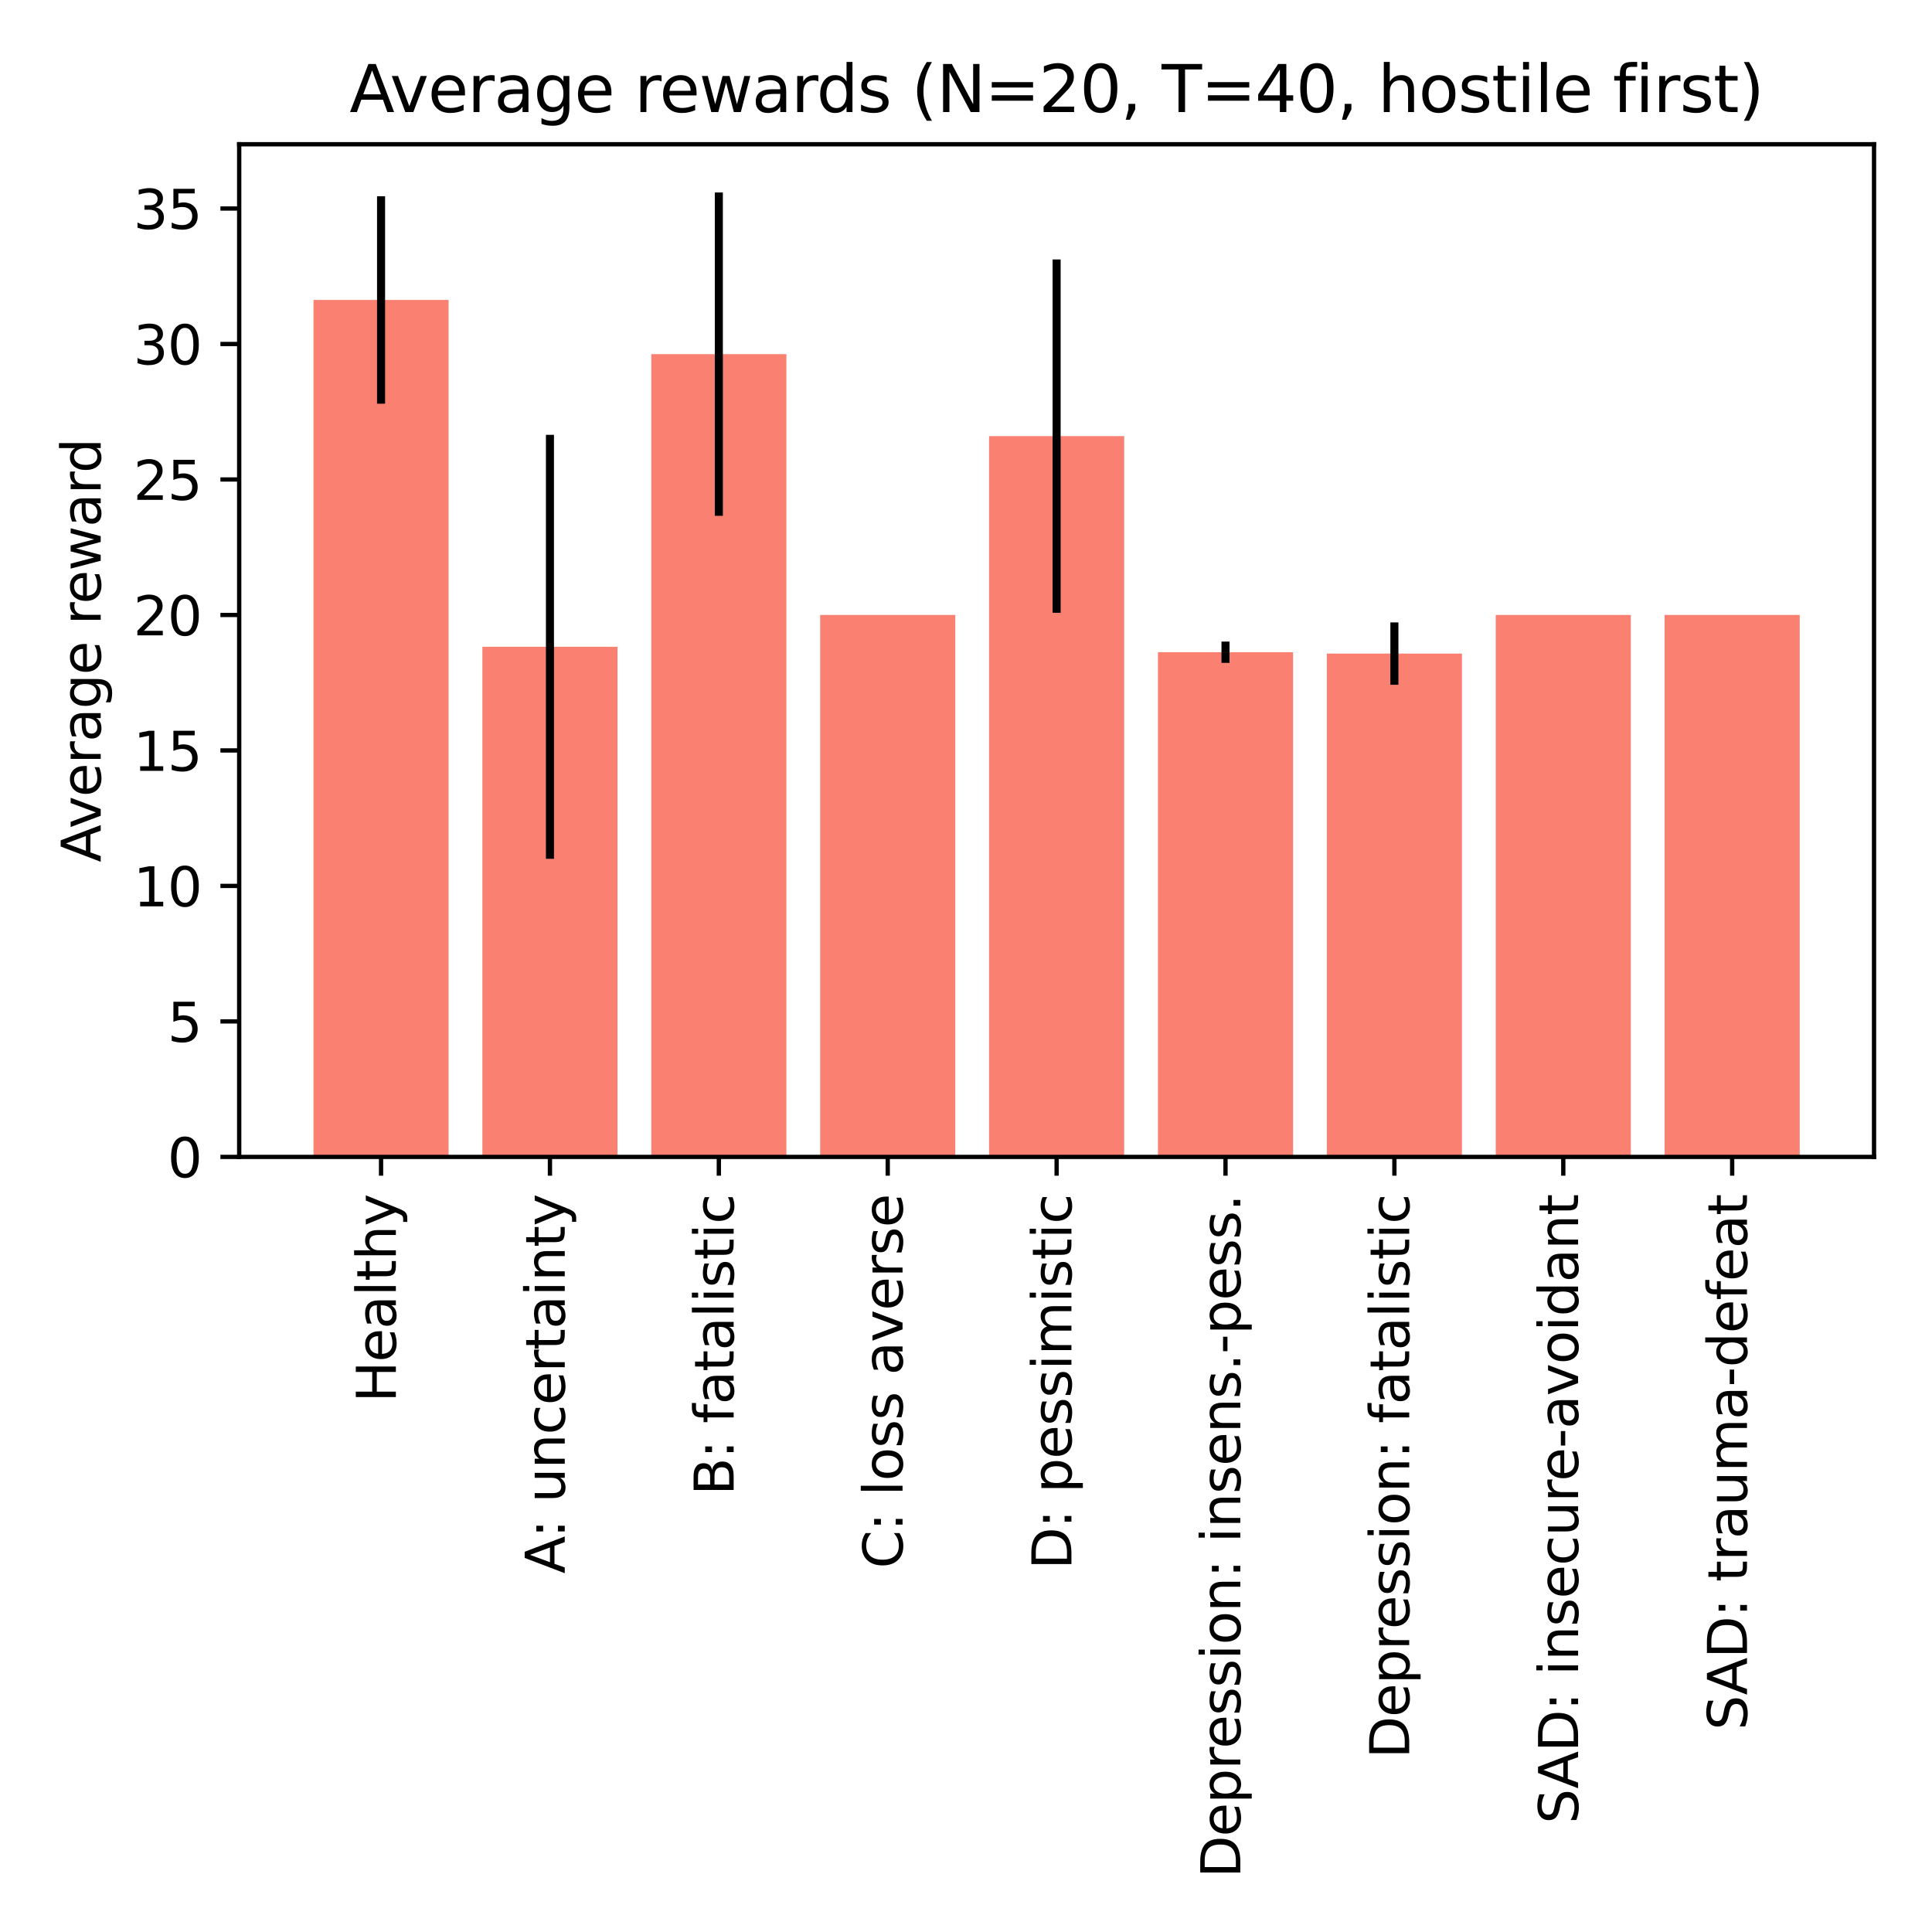 <?xml version="1.0" encoding="utf-8" standalone="no"?>
<!DOCTYPE svg PUBLIC "-//W3C//DTD SVG 1.1//EN"
  "http://www.w3.org/Graphics/SVG/1.1/DTD/svg11.dtd">
<svg height="360pt" version="1.1" viewBox="0 0 360 360" width="360pt" xmlns="http://www.w3.org/2000/svg" xmlns:xlink="http://www.w3.org/1999/xlink">
 <defs>
  <style type="text/css">*{stroke-linecap:butt;stroke-linejoin:round;}</style>
 </defs>
 <g id="figure_1">
  <g id="patch_1">
   <path d="M 0 360 
L 360 360 
L 360 0 
L 0 0 
z
" style="fill:#ffffff;"/>
  </g>
  <g id="axes_1">
   <g id="patch_2">
    <path d="M 44.57 215.57 
L 349.2 215.57 
L 349.2 26.88 
L 44.57 26.88 
z
" style="fill:#ffffff;"/>
   </g>
   <g id="patch_3">
    <path clip-path="url(#p6b7e23f74f)" d="M 58.417 215.57 
L 83.593 215.57 
L 83.593 55.894 
L 58.417 55.894 
z
" style="fill:#fa8072;"/>
   </g>
   <g id="patch_4">
    <path clip-path="url(#p6b7e23f74f)" d="M 89.887 215.57 
L 115.063 215.57 
L 115.063 120.521 
L 89.887 120.521 
z
" style="fill:#fa8072;"/>
   </g>
   <g id="patch_5">
    <path clip-path="url(#p6b7e23f74f)" d="M 121.357 215.57 
L 146.533 215.57 
L 146.533 65.992 
L 121.357 65.992 
z
" style="fill:#fa8072;"/>
   </g>
   <g id="patch_6">
    <path clip-path="url(#p6b7e23f74f)" d="M 152.827 215.57 
L 178.003 215.57 
L 178.003 114.589 
L 152.827 114.589 
z
" style="fill:#fa8072;"/>
   </g>
   <g id="patch_7">
    <path clip-path="url(#p6b7e23f74f)" d="M 184.297 215.57 
L 209.473 215.57 
L 209.473 81.265 
L 184.297 81.265 
z
" style="fill:#fa8072;"/>
   </g>
   <g id="patch_8">
    <path clip-path="url(#p6b7e23f74f)" d="M 215.767 215.57 
L 240.943 215.57 
L 240.943 121.531 
L 215.767 121.531 
z
" style="fill:#fa8072;"/>
   </g>
   <g id="patch_9">
    <path clip-path="url(#p6b7e23f74f)" d="M 247.237 215.57 
L 272.413 215.57 
L 272.413 121.784 
L 247.237 121.784 
z
" style="fill:#fa8072;"/>
   </g>
   <g id="patch_10">
    <path clip-path="url(#p6b7e23f74f)" d="M 278.707 215.57 
L 303.883 215.57 
L 303.883 114.589 
L 278.707 114.589 
z
" style="fill:#fa8072;"/>
   </g>
   <g id="patch_11">
    <path clip-path="url(#p6b7e23f74f)" d="M 310.177 215.57 
L 335.353 215.57 
L 335.353 114.589 
L 310.177 114.589 
z
" style="fill:#fa8072;"/>
   </g>
   <g id="matplotlib.axis_1">
    <g id="xtick_1">
     <g id="line2d_1">
      <defs>
       <path d="M 0 0 
L 0 3.5 
" id="m8089219aaf" style="stroke:#000000;stroke-width:0.8;"/>
      </defs>
      <g>
       <use style="stroke:#000000;stroke-width:0.8;" x="71.005" xlink:href="#m8089219aaf" y="215.57"/>
      </g>
     </g>
     <g id="text_1">
      <!-- Healthy -->
      <g transform="translate(73.764 261.326)rotate(-90)scale(0.1 -0.1)">
       <defs>
        <path d="M 628 4666 
L 1259 4666 
L 1259 2753 
L 3553 2753 
L 3553 4666 
L 4184 4666 
L 4184 0 
L 3553 0 
L 3553 2222 
L 1259 2222 
L 1259 0 
L 628 0 
L 628 4666 
z
" id="DejaVuSans-48" transform="scale(0.016)"/>
        <path d="M 3597 1894 
L 3597 1613 
L 953 1613 
Q 991 1019 1311 708 
Q 1631 397 2203 397 
Q 2534 397 2845 478 
Q 3156 559 3463 722 
L 3463 178 
Q 3153 47 2828 -22 
Q 2503 -91 2169 -91 
Q 1331 -91 842 396 
Q 353 884 353 1716 
Q 353 2575 817 3079 
Q 1281 3584 2069 3584 
Q 2775 3584 3186 3129 
Q 3597 2675 3597 1894 
z
M 3022 2063 
Q 3016 2534 2758 2815 
Q 2500 3097 2075 3097 
Q 1594 3097 1305 2825 
Q 1016 2553 972 2059 
L 3022 2063 
z
" id="DejaVuSans-65" transform="scale(0.016)"/>
        <path d="M 2194 1759 
Q 1497 1759 1228 1600 
Q 959 1441 959 1056 
Q 959 750 1161 570 
Q 1363 391 1709 391 
Q 2188 391 2477 730 
Q 2766 1069 2766 1631 
L 2766 1759 
L 2194 1759 
z
M 3341 1997 
L 3341 0 
L 2766 0 
L 2766 531 
Q 2569 213 2275 61 
Q 1981 -91 1556 -91 
Q 1019 -91 701 211 
Q 384 513 384 1019 
Q 384 1609 779 1909 
Q 1175 2209 1959 2209 
L 2766 2209 
L 2766 2266 
Q 2766 2663 2505 2880 
Q 2244 3097 1772 3097 
Q 1472 3097 1187 3025 
Q 903 2953 641 2809 
L 641 3341 
Q 956 3463 1253 3523 
Q 1550 3584 1831 3584 
Q 2591 3584 2966 3190 
Q 3341 2797 3341 1997 
z
" id="DejaVuSans-61" transform="scale(0.016)"/>
        <path d="M 603 4863 
L 1178 4863 
L 1178 0 
L 603 0 
L 603 4863 
z
" id="DejaVuSans-6c" transform="scale(0.016)"/>
        <path d="M 1172 4494 
L 1172 3500 
L 2356 3500 
L 2356 3053 
L 1172 3053 
L 1172 1153 
Q 1172 725 1289 603 
Q 1406 481 1766 481 
L 2356 481 
L 2356 0 
L 1766 0 
Q 1100 0 847 248 
Q 594 497 594 1153 
L 594 3053 
L 172 3053 
L 172 3500 
L 594 3500 
L 594 4494 
L 1172 4494 
z
" id="DejaVuSans-74" transform="scale(0.016)"/>
        <path d="M 3513 2113 
L 3513 0 
L 2938 0 
L 2938 2094 
Q 2938 2591 2744 2837 
Q 2550 3084 2163 3084 
Q 1697 3084 1428 2787 
Q 1159 2491 1159 1978 
L 1159 0 
L 581 0 
L 581 4863 
L 1159 4863 
L 1159 2956 
Q 1366 3272 1645 3428 
Q 1925 3584 2291 3584 
Q 2894 3584 3203 3211 
Q 3513 2838 3513 2113 
z
" id="DejaVuSans-68" transform="scale(0.016)"/>
        <path d="M 2059 -325 
Q 1816 -950 1584 -1140 
Q 1353 -1331 966 -1331 
L 506 -1331 
L 506 -850 
L 844 -850 
Q 1081 -850 1212 -737 
Q 1344 -625 1503 -206 
L 1606 56 
L 191 3500 
L 800 3500 
L 1894 763 
L 2988 3500 
L 3597 3500 
L 2059 -325 
z
" id="DejaVuSans-79" transform="scale(0.016)"/>
       </defs>
       <use xlink:href="#DejaVuSans-48"/>
       <use x="75.195" xlink:href="#DejaVuSans-65"/>
       <use x="136.719" xlink:href="#DejaVuSans-61"/>
       <use x="197.998" xlink:href="#DejaVuSans-6c"/>
       <use x="225.781" xlink:href="#DejaVuSans-74"/>
       <use x="264.99" xlink:href="#DejaVuSans-68"/>
       <use x="328.369" xlink:href="#DejaVuSans-79"/>
      </g>
     </g>
    </g>
    <g id="xtick_2">
     <g id="line2d_2">
      <g>
       <use style="stroke:#000000;stroke-width:0.8;" x="102.475" xlink:href="#m8089219aaf" y="215.57"/>
      </g>
     </g>
     <g id="text_2">
      <!-- A: uncertainty -->
      <g transform="translate(105.234 293.223)rotate(-90)scale(0.1 -0.1)">
       <defs>
        <path d="M 2188 4044 
L 1331 1722 
L 3047 1722 
L 2188 4044 
z
M 1831 4666 
L 2547 4666 
L 4325 0 
L 3669 0 
L 3244 1197 
L 1141 1197 
L 716 0 
L 50 0 
L 1831 4666 
z
" id="DejaVuSans-41" transform="scale(0.016)"/>
        <path d="M 750 794 
L 1409 794 
L 1409 0 
L 750 0 
L 750 794 
z
M 750 3309 
L 1409 3309 
L 1409 2516 
L 750 2516 
L 750 3309 
z
" id="DejaVuSans-3a" transform="scale(0.016)"/>
        <path id="DejaVuSans-20" transform="scale(0.016)"/>
        <path d="M 544 1381 
L 544 3500 
L 1119 3500 
L 1119 1403 
Q 1119 906 1312 657 
Q 1506 409 1894 409 
Q 2359 409 2629 706 
Q 2900 1003 2900 1516 
L 2900 3500 
L 3475 3500 
L 3475 0 
L 2900 0 
L 2900 538 
Q 2691 219 2414 64 
Q 2138 -91 1772 -91 
Q 1169 -91 856 284 
Q 544 659 544 1381 
z
M 1991 3584 
L 1991 3584 
z
" id="DejaVuSans-75" transform="scale(0.016)"/>
        <path d="M 3513 2113 
L 3513 0 
L 2938 0 
L 2938 2094 
Q 2938 2591 2744 2837 
Q 2550 3084 2163 3084 
Q 1697 3084 1428 2787 
Q 1159 2491 1159 1978 
L 1159 0 
L 581 0 
L 581 3500 
L 1159 3500 
L 1159 2956 
Q 1366 3272 1645 3428 
Q 1925 3584 2291 3584 
Q 2894 3584 3203 3211 
Q 3513 2838 3513 2113 
z
" id="DejaVuSans-6e" transform="scale(0.016)"/>
        <path d="M 3122 3366 
L 3122 2828 
Q 2878 2963 2633 3030 
Q 2388 3097 2138 3097 
Q 1578 3097 1268 2742 
Q 959 2388 959 1747 
Q 959 1106 1268 751 
Q 1578 397 2138 397 
Q 2388 397 2633 464 
Q 2878 531 3122 666 
L 3122 134 
Q 2881 22 2623 -34 
Q 2366 -91 2075 -91 
Q 1284 -91 818 406 
Q 353 903 353 1747 
Q 353 2603 823 3093 
Q 1294 3584 2113 3584 
Q 2378 3584 2631 3529 
Q 2884 3475 3122 3366 
z
" id="DejaVuSans-63" transform="scale(0.016)"/>
        <path d="M 2631 2963 
Q 2534 3019 2420 3045 
Q 2306 3072 2169 3072 
Q 1681 3072 1420 2755 
Q 1159 2438 1159 1844 
L 1159 0 
L 581 0 
L 581 3500 
L 1159 3500 
L 1159 2956 
Q 1341 3275 1631 3429 
Q 1922 3584 2338 3584 
Q 2397 3584 2469 3576 
Q 2541 3569 2628 3553 
L 2631 2963 
z
" id="DejaVuSans-72" transform="scale(0.016)"/>
        <path d="M 603 3500 
L 1178 3500 
L 1178 0 
L 603 0 
L 603 3500 
z
M 603 4863 
L 1178 4863 
L 1178 4134 
L 603 4134 
L 603 4863 
z
" id="DejaVuSans-69" transform="scale(0.016)"/>
       </defs>
       <use xlink:href="#DejaVuSans-41"/>
       <use x="66.658" xlink:href="#DejaVuSans-3a"/>
       <use x="100.35" xlink:href="#DejaVuSans-20"/>
       <use x="132.137" xlink:href="#DejaVuSans-75"/>
       <use x="195.516" xlink:href="#DejaVuSans-6e"/>
       <use x="258.895" xlink:href="#DejaVuSans-63"/>
       <use x="313.875" xlink:href="#DejaVuSans-65"/>
       <use x="375.398" xlink:href="#DejaVuSans-72"/>
       <use x="416.512" xlink:href="#DejaVuSans-74"/>
       <use x="455.721" xlink:href="#DejaVuSans-61"/>
       <use x="517" xlink:href="#DejaVuSans-69"/>
       <use x="544.783" xlink:href="#DejaVuSans-6e"/>
       <use x="608.162" xlink:href="#DejaVuSans-74"/>
       <use x="647.371" xlink:href="#DejaVuSans-79"/>
      </g>
     </g>
    </g>
    <g id="xtick_3">
     <g id="line2d_3">
      <g>
       <use style="stroke:#000000;stroke-width:0.8;" x="133.945" xlink:href="#m8089219aaf" y="215.57"/>
      </g>
     </g>
     <g id="text_3">
      <!-- B: fatalistic -->
      <g transform="translate(136.704 278.637)rotate(-90)scale(0.1 -0.1)">
       <defs>
        <path d="M 1259 2228 
L 1259 519 
L 2272 519 
Q 2781 519 3026 730 
Q 3272 941 3272 1375 
Q 3272 1813 3026 2020 
Q 2781 2228 2272 2228 
L 1259 2228 
z
M 1259 4147 
L 1259 2741 
L 2194 2741 
Q 2656 2741 2882 2914 
Q 3109 3088 3109 3444 
Q 3109 3797 2882 3972 
Q 2656 4147 2194 4147 
L 1259 4147 
z
M 628 4666 
L 2241 4666 
Q 2963 4666 3353 4366 
Q 3744 4066 3744 3513 
Q 3744 3084 3544 2831 
Q 3344 2578 2956 2516 
Q 3422 2416 3680 2098 
Q 3938 1781 3938 1306 
Q 3938 681 3513 340 
Q 3088 0 2303 0 
L 628 0 
L 628 4666 
z
" id="DejaVuSans-42" transform="scale(0.016)"/>
        <path d="M 2375 4863 
L 2375 4384 
L 1825 4384 
Q 1516 4384 1395 4259 
Q 1275 4134 1275 3809 
L 1275 3500 
L 2222 3500 
L 2222 3053 
L 1275 3053 
L 1275 0 
L 697 0 
L 697 3053 
L 147 3053 
L 147 3500 
L 697 3500 
L 697 3744 
Q 697 4328 969 4595 
Q 1241 4863 1831 4863 
L 2375 4863 
z
" id="DejaVuSans-66" transform="scale(0.016)"/>
        <path d="M 2834 3397 
L 2834 2853 
Q 2591 2978 2328 3040 
Q 2066 3103 1784 3103 
Q 1356 3103 1142 2972 
Q 928 2841 928 2578 
Q 928 2378 1081 2264 
Q 1234 2150 1697 2047 
L 1894 2003 
Q 2506 1872 2764 1633 
Q 3022 1394 3022 966 
Q 3022 478 2636 193 
Q 2250 -91 1575 -91 
Q 1294 -91 989 -36 
Q 684 19 347 128 
L 347 722 
Q 666 556 975 473 
Q 1284 391 1588 391 
Q 1994 391 2212 530 
Q 2431 669 2431 922 
Q 2431 1156 2273 1281 
Q 2116 1406 1581 1522 
L 1381 1569 
Q 847 1681 609 1914 
Q 372 2147 372 2553 
Q 372 3047 722 3315 
Q 1072 3584 1716 3584 
Q 2034 3584 2315 3537 
Q 2597 3491 2834 3397 
z
" id="DejaVuSans-73" transform="scale(0.016)"/>
       </defs>
       <use xlink:href="#DejaVuSans-42"/>
       <use x="68.604" xlink:href="#DejaVuSans-3a"/>
       <use x="102.295" xlink:href="#DejaVuSans-20"/>
       <use x="134.082" xlink:href="#DejaVuSans-66"/>
       <use x="169.287" xlink:href="#DejaVuSans-61"/>
       <use x="230.566" xlink:href="#DejaVuSans-74"/>
       <use x="269.775" xlink:href="#DejaVuSans-61"/>
       <use x="331.055" xlink:href="#DejaVuSans-6c"/>
       <use x="358.838" xlink:href="#DejaVuSans-69"/>
       <use x="386.621" xlink:href="#DejaVuSans-73"/>
       <use x="438.721" xlink:href="#DejaVuSans-74"/>
       <use x="477.93" xlink:href="#DejaVuSans-69"/>
       <use x="505.713" xlink:href="#DejaVuSans-63"/>
      </g>
     </g>
    </g>
    <g id="xtick_4">
     <g id="line2d_4">
      <g>
       <use style="stroke:#000000;stroke-width:0.8;" x="165.415" xlink:href="#m8089219aaf" y="215.57"/>
      </g>
     </g>
     <g id="text_4">
      <!-- C: loss averse -->
      <g transform="translate(168.174 292.267)rotate(-90)scale(0.1 -0.1)">
       <defs>
        <path d="M 4122 4306 
L 4122 3641 
Q 3803 3938 3442 4084 
Q 3081 4231 2675 4231 
Q 1875 4231 1450 3742 
Q 1025 3253 1025 2328 
Q 1025 1406 1450 917 
Q 1875 428 2675 428 
Q 3081 428 3442 575 
Q 3803 722 4122 1019 
L 4122 359 
Q 3791 134 3420 21 
Q 3050 -91 2638 -91 
Q 1578 -91 968 557 
Q 359 1206 359 2328 
Q 359 3453 968 4101 
Q 1578 4750 2638 4750 
Q 3056 4750 3426 4639 
Q 3797 4528 4122 4306 
z
" id="DejaVuSans-43" transform="scale(0.016)"/>
        <path d="M 1959 3097 
Q 1497 3097 1228 2736 
Q 959 2375 959 1747 
Q 959 1119 1226 758 
Q 1494 397 1959 397 
Q 2419 397 2687 759 
Q 2956 1122 2956 1747 
Q 2956 2369 2687 2733 
Q 2419 3097 1959 3097 
z
M 1959 3584 
Q 2709 3584 3137 3096 
Q 3566 2609 3566 1747 
Q 3566 888 3137 398 
Q 2709 -91 1959 -91 
Q 1206 -91 779 398 
Q 353 888 353 1747 
Q 353 2609 779 3096 
Q 1206 3584 1959 3584 
z
" id="DejaVuSans-6f" transform="scale(0.016)"/>
        <path d="M 191 3500 
L 800 3500 
L 1894 563 
L 2988 3500 
L 3597 3500 
L 2284 0 
L 1503 0 
L 191 3500 
z
" id="DejaVuSans-76" transform="scale(0.016)"/>
       </defs>
       <use xlink:href="#DejaVuSans-43"/>
       <use x="69.824" xlink:href="#DejaVuSans-3a"/>
       <use x="103.516" xlink:href="#DejaVuSans-20"/>
       <use x="135.303" xlink:href="#DejaVuSans-6c"/>
       <use x="163.086" xlink:href="#DejaVuSans-6f"/>
       <use x="224.268" xlink:href="#DejaVuSans-73"/>
       <use x="276.367" xlink:href="#DejaVuSans-73"/>
       <use x="328.467" xlink:href="#DejaVuSans-20"/>
       <use x="360.254" xlink:href="#DejaVuSans-61"/>
       <use x="421.533" xlink:href="#DejaVuSans-76"/>
       <use x="480.713" xlink:href="#DejaVuSans-65"/>
       <use x="542.236" xlink:href="#DejaVuSans-72"/>
       <use x="583.35" xlink:href="#DejaVuSans-73"/>
       <use x="635.449" xlink:href="#DejaVuSans-65"/>
      </g>
     </g>
    </g>
    <g id="xtick_5">
     <g id="line2d_5">
      <g>
       <use style="stroke:#000000;stroke-width:0.8;" x="196.885" xlink:href="#m8089219aaf" y="215.57"/>
      </g>
     </g>
     <g id="text_5">
      <!-- D: pessimistic -->
      <g transform="translate(199.644 292.44)rotate(-90)scale(0.1 -0.1)">
       <defs>
        <path d="M 1259 4147 
L 1259 519 
L 2022 519 
Q 2988 519 3436 956 
Q 3884 1394 3884 2338 
Q 3884 3275 3436 3711 
Q 2988 4147 2022 4147 
L 1259 4147 
z
M 628 4666 
L 1925 4666 
Q 3281 4666 3915 4102 
Q 4550 3538 4550 2338 
Q 4550 1131 3912 565 
Q 3275 0 1925 0 
L 628 0 
L 628 4666 
z
" id="DejaVuSans-44" transform="scale(0.016)"/>
        <path d="M 1159 525 
L 1159 -1331 
L 581 -1331 
L 581 3500 
L 1159 3500 
L 1159 2969 
Q 1341 3281 1617 3432 
Q 1894 3584 2278 3584 
Q 2916 3584 3314 3078 
Q 3713 2572 3713 1747 
Q 3713 922 3314 415 
Q 2916 -91 2278 -91 
Q 1894 -91 1617 61 
Q 1341 213 1159 525 
z
M 3116 1747 
Q 3116 2381 2855 2742 
Q 2594 3103 2138 3103 
Q 1681 3103 1420 2742 
Q 1159 2381 1159 1747 
Q 1159 1113 1420 752 
Q 1681 391 2138 391 
Q 2594 391 2855 752 
Q 3116 1113 3116 1747 
z
" id="DejaVuSans-70" transform="scale(0.016)"/>
        <path d="M 3328 2828 
Q 3544 3216 3844 3400 
Q 4144 3584 4550 3584 
Q 5097 3584 5394 3201 
Q 5691 2819 5691 2113 
L 5691 0 
L 5113 0 
L 5113 2094 
Q 5113 2597 4934 2840 
Q 4756 3084 4391 3084 
Q 3944 3084 3684 2787 
Q 3425 2491 3425 1978 
L 3425 0 
L 2847 0 
L 2847 2094 
Q 2847 2600 2669 2842 
Q 2491 3084 2119 3084 
Q 1678 3084 1418 2786 
Q 1159 2488 1159 1978 
L 1159 0 
L 581 0 
L 581 3500 
L 1159 3500 
L 1159 2956 
Q 1356 3278 1631 3431 
Q 1906 3584 2284 3584 
Q 2666 3584 2933 3390 
Q 3200 3197 3328 2828 
z
" id="DejaVuSans-6d" transform="scale(0.016)"/>
       </defs>
       <use xlink:href="#DejaVuSans-44"/>
       <use x="77.002" xlink:href="#DejaVuSans-3a"/>
       <use x="110.693" xlink:href="#DejaVuSans-20"/>
       <use x="142.48" xlink:href="#DejaVuSans-70"/>
       <use x="205.957" xlink:href="#DejaVuSans-65"/>
       <use x="267.48" xlink:href="#DejaVuSans-73"/>
       <use x="319.58" xlink:href="#DejaVuSans-73"/>
       <use x="371.68" xlink:href="#DejaVuSans-69"/>
       <use x="399.463" xlink:href="#DejaVuSans-6d"/>
       <use x="496.875" xlink:href="#DejaVuSans-69"/>
       <use x="524.658" xlink:href="#DejaVuSans-73"/>
       <use x="576.758" xlink:href="#DejaVuSans-74"/>
       <use x="615.967" xlink:href="#DejaVuSans-69"/>
       <use x="643.75" xlink:href="#DejaVuSans-63"/>
      </g>
     </g>
    </g>
    <g id="xtick_6">
     <g id="line2d_6">
      <g>
       <use style="stroke:#000000;stroke-width:0.8;" x="228.355" xlink:href="#m8089219aaf" y="215.57"/>
      </g>
     </g>
     <g id="text_6">
      <!-- Depression: insens.-pess. -->
      <g transform="translate(231.114 349.92)rotate(-90)scale(0.1 -0.1)">
       <defs>
        <path d="M 684 794 
L 1344 794 
L 1344 0 
L 684 0 
L 684 794 
z
" id="DejaVuSans-2e" transform="scale(0.016)"/>
        <path d="M 313 2009 
L 1997 2009 
L 1997 1497 
L 313 1497 
L 313 2009 
z
" id="DejaVuSans-2d" transform="scale(0.016)"/>
       </defs>
       <use xlink:href="#DejaVuSans-44"/>
       <use x="77.002" xlink:href="#DejaVuSans-65"/>
       <use x="138.525" xlink:href="#DejaVuSans-70"/>
       <use x="202.002" xlink:href="#DejaVuSans-72"/>
       <use x="240.865" xlink:href="#DejaVuSans-65"/>
       <use x="302.389" xlink:href="#DejaVuSans-73"/>
       <use x="354.488" xlink:href="#DejaVuSans-73"/>
       <use x="406.588" xlink:href="#DejaVuSans-69"/>
       <use x="434.371" xlink:href="#DejaVuSans-6f"/>
       <use x="495.553" xlink:href="#DejaVuSans-6e"/>
       <use x="558.932" xlink:href="#DejaVuSans-3a"/>
       <use x="592.623" xlink:href="#DejaVuSans-20"/>
       <use x="624.41" xlink:href="#DejaVuSans-69"/>
       <use x="652.193" xlink:href="#DejaVuSans-6e"/>
       <use x="715.572" xlink:href="#DejaVuSans-73"/>
       <use x="767.672" xlink:href="#DejaVuSans-65"/>
       <use x="829.195" xlink:href="#DejaVuSans-6e"/>
       <use x="892.574" xlink:href="#DejaVuSans-73"/>
       <use x="944.674" xlink:href="#DejaVuSans-2e"/>
       <use x="976.461" xlink:href="#DejaVuSans-2d"/>
       <use x="1012.545" xlink:href="#DejaVuSans-70"/>
       <use x="1076.021" xlink:href="#DejaVuSans-65"/>
       <use x="1137.545" xlink:href="#DejaVuSans-73"/>
       <use x="1189.645" xlink:href="#DejaVuSans-73"/>
       <use x="1241.744" xlink:href="#DejaVuSans-2e"/>
      </g>
     </g>
    </g>
    <g id="xtick_7">
     <g id="line2d_7">
      <g>
       <use style="stroke:#000000;stroke-width:0.8;" x="259.825" xlink:href="#m8089219aaf" y="215.57"/>
      </g>
     </g>
     <g id="text_7">
      <!-- Depression: fatalistic -->
      <g transform="translate(262.584 327.67)rotate(-90)scale(0.1 -0.1)">
       <use xlink:href="#DejaVuSans-44"/>
       <use x="77.002" xlink:href="#DejaVuSans-65"/>
       <use x="138.525" xlink:href="#DejaVuSans-70"/>
       <use x="202.002" xlink:href="#DejaVuSans-72"/>
       <use x="240.865" xlink:href="#DejaVuSans-65"/>
       <use x="302.389" xlink:href="#DejaVuSans-73"/>
       <use x="354.488" xlink:href="#DejaVuSans-73"/>
       <use x="406.588" xlink:href="#DejaVuSans-69"/>
       <use x="434.371" xlink:href="#DejaVuSans-6f"/>
       <use x="495.553" xlink:href="#DejaVuSans-6e"/>
       <use x="558.932" xlink:href="#DejaVuSans-3a"/>
       <use x="592.623" xlink:href="#DejaVuSans-20"/>
       <use x="624.41" xlink:href="#DejaVuSans-66"/>
       <use x="659.615" xlink:href="#DejaVuSans-61"/>
       <use x="720.895" xlink:href="#DejaVuSans-74"/>
       <use x="760.104" xlink:href="#DejaVuSans-61"/>
       <use x="821.383" xlink:href="#DejaVuSans-6c"/>
       <use x="849.166" xlink:href="#DejaVuSans-69"/>
       <use x="876.949" xlink:href="#DejaVuSans-73"/>
       <use x="929.049" xlink:href="#DejaVuSans-74"/>
       <use x="968.258" xlink:href="#DejaVuSans-69"/>
       <use x="996.041" xlink:href="#DejaVuSans-63"/>
      </g>
     </g>
    </g>
    <g id="xtick_8">
     <g id="line2d_8">
      <g>
       <use style="stroke:#000000;stroke-width:0.8;" x="291.295" xlink:href="#m8089219aaf" y="215.57"/>
      </g>
     </g>
     <g id="text_8">
      <!-- SAD: insecure-avoidant -->
      <g transform="translate(294.054 339.832)rotate(-90)scale(0.1 -0.1)">
       <defs>
        <path d="M 3425 4513 
L 3425 3897 
Q 3066 4069 2747 4153 
Q 2428 4238 2131 4238 
Q 1616 4238 1336 4038 
Q 1056 3838 1056 3469 
Q 1056 3159 1242 3001 
Q 1428 2844 1947 2747 
L 2328 2669 
Q 3034 2534 3370 2195 
Q 3706 1856 3706 1288 
Q 3706 609 3251 259 
Q 2797 -91 1919 -91 
Q 1588 -91 1214 -16 
Q 841 59 441 206 
L 441 856 
Q 825 641 1194 531 
Q 1563 422 1919 422 
Q 2459 422 2753 634 
Q 3047 847 3047 1241 
Q 3047 1584 2836 1778 
Q 2625 1972 2144 2069 
L 1759 2144 
Q 1053 2284 737 2584 
Q 422 2884 422 3419 
Q 422 4038 858 4394 
Q 1294 4750 2059 4750 
Q 2388 4750 2728 4690 
Q 3069 4631 3425 4513 
z
" id="DejaVuSans-53" transform="scale(0.016)"/>
        <path d="M 2906 2969 
L 2906 4863 
L 3481 4863 
L 3481 0 
L 2906 0 
L 2906 525 
Q 2725 213 2448 61 
Q 2172 -91 1784 -91 
Q 1150 -91 751 415 
Q 353 922 353 1747 
Q 353 2572 751 3078 
Q 1150 3584 1784 3584 
Q 2172 3584 2448 3432 
Q 2725 3281 2906 2969 
z
M 947 1747 
Q 947 1113 1208 752 
Q 1469 391 1925 391 
Q 2381 391 2643 752 
Q 2906 1113 2906 1747 
Q 2906 2381 2643 2742 
Q 2381 3103 1925 3103 
Q 1469 3103 1208 2742 
Q 947 2381 947 1747 
z
" id="DejaVuSans-64" transform="scale(0.016)"/>
       </defs>
       <use xlink:href="#DejaVuSans-53"/>
       <use x="65.352" xlink:href="#DejaVuSans-41"/>
       <use x="133.76" xlink:href="#DejaVuSans-44"/>
       <use x="210.762" xlink:href="#DejaVuSans-3a"/>
       <use x="244.453" xlink:href="#DejaVuSans-20"/>
       <use x="276.24" xlink:href="#DejaVuSans-69"/>
       <use x="304.023" xlink:href="#DejaVuSans-6e"/>
       <use x="367.402" xlink:href="#DejaVuSans-73"/>
       <use x="419.502" xlink:href="#DejaVuSans-65"/>
       <use x="481.025" xlink:href="#DejaVuSans-63"/>
       <use x="536.006" xlink:href="#DejaVuSans-75"/>
       <use x="599.385" xlink:href="#DejaVuSans-72"/>
       <use x="638.248" xlink:href="#DejaVuSans-65"/>
       <use x="699.771" xlink:href="#DejaVuSans-2d"/>
       <use x="735.855" xlink:href="#DejaVuSans-61"/>
       <use x="797.135" xlink:href="#DejaVuSans-76"/>
       <use x="856.314" xlink:href="#DejaVuSans-6f"/>
       <use x="917.496" xlink:href="#DejaVuSans-69"/>
       <use x="945.279" xlink:href="#DejaVuSans-64"/>
       <use x="1008.756" xlink:href="#DejaVuSans-61"/>
       <use x="1070.035" xlink:href="#DejaVuSans-6e"/>
       <use x="1133.414" xlink:href="#DejaVuSans-74"/>
      </g>
     </g>
    </g>
    <g id="xtick_9">
     <g id="line2d_9">
      <g>
       <use style="stroke:#000000;stroke-width:0.8;" x="322.765" xlink:href="#m8089219aaf" y="215.57"/>
      </g>
     </g>
     <g id="text_9">
      <!-- SAD: trauma-defeat -->
      <g transform="translate(325.525 322.39)rotate(-90)scale(0.1 -0.1)">
       <use xlink:href="#DejaVuSans-53"/>
       <use x="65.352" xlink:href="#DejaVuSans-41"/>
       <use x="133.76" xlink:href="#DejaVuSans-44"/>
       <use x="210.762" xlink:href="#DejaVuSans-3a"/>
       <use x="244.453" xlink:href="#DejaVuSans-20"/>
       <use x="276.24" xlink:href="#DejaVuSans-74"/>
       <use x="315.449" xlink:href="#DejaVuSans-72"/>
       <use x="356.562" xlink:href="#DejaVuSans-61"/>
       <use x="417.842" xlink:href="#DejaVuSans-75"/>
       <use x="481.221" xlink:href="#DejaVuSans-6d"/>
       <use x="578.633" xlink:href="#DejaVuSans-61"/>
       <use x="639.912" xlink:href="#DejaVuSans-2d"/>
       <use x="675.996" xlink:href="#DejaVuSans-64"/>
       <use x="739.473" xlink:href="#DejaVuSans-65"/>
       <use x="800.996" xlink:href="#DejaVuSans-66"/>
       <use x="836.201" xlink:href="#DejaVuSans-65"/>
       <use x="897.725" xlink:href="#DejaVuSans-61"/>
       <use x="959.004" xlink:href="#DejaVuSans-74"/>
      </g>
     </g>
    </g>
   </g>
   <g id="matplotlib.axis_2">
    <g id="ytick_1">
     <g id="line2d_10">
      <defs>
       <path d="M 0 0 
L -3.5 0 
" id="m7048fe60b8" style="stroke:#000000;stroke-width:0.8;"/>
      </defs>
      <g>
       <use style="stroke:#000000;stroke-width:0.8;" x="44.57" xlink:href="#m7048fe60b8" y="215.57"/>
      </g>
     </g>
     <g id="text_10">
      <!-- 0 -->
      <g transform="translate(31.207 219.369)scale(0.1 -0.1)">
       <defs>
        <path d="M 2034 4250 
Q 1547 4250 1301 3770 
Q 1056 3291 1056 2328 
Q 1056 1369 1301 889 
Q 1547 409 2034 409 
Q 2525 409 2770 889 
Q 3016 1369 3016 2328 
Q 3016 3291 2770 3770 
Q 2525 4250 2034 4250 
z
M 2034 4750 
Q 2819 4750 3233 4129 
Q 3647 3509 3647 2328 
Q 3647 1150 3233 529 
Q 2819 -91 2034 -91 
Q 1250 -91 836 529 
Q 422 1150 422 2328 
Q 422 3509 836 4129 
Q 1250 4750 2034 4750 
z
" id="DejaVuSans-30" transform="scale(0.016)"/>
       </defs>
       <use xlink:href="#DejaVuSans-30"/>
      </g>
     </g>
    </g>
    <g id="ytick_2">
     <g id="line2d_11">
      <g>
       <use style="stroke:#000000;stroke-width:0.8;" x="44.57" xlink:href="#m7048fe60b8" y="190.325"/>
      </g>
     </g>
     <g id="text_11">
      <!-- 5 -->
      <g transform="translate(31.207 194.124)scale(0.1 -0.1)">
       <defs>
        <path d="M 691 4666 
L 3169 4666 
L 3169 4134 
L 1269 4134 
L 1269 2991 
Q 1406 3038 1543 3061 
Q 1681 3084 1819 3084 
Q 2600 3084 3056 2656 
Q 3513 2228 3513 1497 
Q 3513 744 3044 326 
Q 2575 -91 1722 -91 
Q 1428 -91 1123 -41 
Q 819 9 494 109 
L 494 744 
Q 775 591 1075 516 
Q 1375 441 1709 441 
Q 2250 441 2565 725 
Q 2881 1009 2881 1497 
Q 2881 1984 2565 2268 
Q 2250 2553 1709 2553 
Q 1456 2553 1204 2497 
Q 953 2441 691 2322 
L 691 4666 
z
" id="DejaVuSans-35" transform="scale(0.016)"/>
       </defs>
       <use xlink:href="#DejaVuSans-35"/>
      </g>
     </g>
    </g>
    <g id="ytick_3">
     <g id="line2d_12">
      <g>
       <use style="stroke:#000000;stroke-width:0.8;" x="44.57" xlink:href="#m7048fe60b8" y="165.079"/>
      </g>
     </g>
     <g id="text_12">
      <!-- 10 -->
      <g transform="translate(24.845 168.879)scale(0.1 -0.1)">
       <defs>
        <path d="M 794 531 
L 1825 531 
L 1825 4091 
L 703 3866 
L 703 4441 
L 1819 4666 
L 2450 4666 
L 2450 531 
L 3481 531 
L 3481 0 
L 794 0 
L 794 531 
z
" id="DejaVuSans-31" transform="scale(0.016)"/>
       </defs>
       <use xlink:href="#DejaVuSans-31"/>
       <use x="63.623" xlink:href="#DejaVuSans-30"/>
      </g>
     </g>
    </g>
    <g id="ytick_4">
     <g id="line2d_13">
      <g>
       <use style="stroke:#000000;stroke-width:0.8;" x="44.57" xlink:href="#m7048fe60b8" y="139.834"/>
      </g>
     </g>
     <g id="text_13">
      <!-- 15 -->
      <g transform="translate(24.845 143.633)scale(0.1 -0.1)">
       <use xlink:href="#DejaVuSans-31"/>
       <use x="63.623" xlink:href="#DejaVuSans-35"/>
      </g>
     </g>
    </g>
    <g id="ytick_5">
     <g id="line2d_14">
      <g>
       <use style="stroke:#000000;stroke-width:0.8;" x="44.57" xlink:href="#m7048fe60b8" y="114.589"/>
      </g>
     </g>
     <g id="text_14">
      <!-- 20 -->
      <g transform="translate(24.845 118.388)scale(0.1 -0.1)">
       <defs>
        <path d="M 1228 531 
L 3431 531 
L 3431 0 
L 469 0 
L 469 531 
Q 828 903 1448 1529 
Q 2069 2156 2228 2338 
Q 2531 2678 2651 2914 
Q 2772 3150 2772 3378 
Q 2772 3750 2511 3984 
Q 2250 4219 1831 4219 
Q 1534 4219 1204 4116 
Q 875 4013 500 3803 
L 500 4441 
Q 881 4594 1212 4672 
Q 1544 4750 1819 4750 
Q 2544 4750 2975 4387 
Q 3406 4025 3406 3419 
Q 3406 3131 3298 2873 
Q 3191 2616 2906 2266 
Q 2828 2175 2409 1742 
Q 1991 1309 1228 531 
z
" id="DejaVuSans-32" transform="scale(0.016)"/>
       </defs>
       <use xlink:href="#DejaVuSans-32"/>
       <use x="63.623" xlink:href="#DejaVuSans-30"/>
      </g>
     </g>
    </g>
    <g id="ytick_6">
     <g id="line2d_15">
      <g>
       <use style="stroke:#000000;stroke-width:0.8;" x="44.57" xlink:href="#m7048fe60b8" y="89.344"/>
      </g>
     </g>
     <g id="text_15">
      <!-- 25 -->
      <g transform="translate(24.845 93.143)scale(0.1 -0.1)">
       <use xlink:href="#DejaVuSans-32"/>
       <use x="63.623" xlink:href="#DejaVuSans-35"/>
      </g>
     </g>
    </g>
    <g id="ytick_7">
     <g id="line2d_16">
      <g>
       <use style="stroke:#000000;stroke-width:0.8;" x="44.57" xlink:href="#m7048fe60b8" y="64.098"/>
      </g>
     </g>
     <g id="text_16">
      <!-- 30 -->
      <g transform="translate(24.845 67.897)scale(0.1 -0.1)">
       <defs>
        <path d="M 2597 2516 
Q 3050 2419 3304 2112 
Q 3559 1806 3559 1356 
Q 3559 666 3084 287 
Q 2609 -91 1734 -91 
Q 1441 -91 1130 -33 
Q 819 25 488 141 
L 488 750 
Q 750 597 1062 519 
Q 1375 441 1716 441 
Q 2309 441 2620 675 
Q 2931 909 2931 1356 
Q 2931 1769 2642 2001 
Q 2353 2234 1838 2234 
L 1294 2234 
L 1294 2753 
L 1863 2753 
Q 2328 2753 2575 2939 
Q 2822 3125 2822 3475 
Q 2822 3834 2567 4026 
Q 2313 4219 1838 4219 
Q 1578 4219 1281 4162 
Q 984 4106 628 3988 
L 628 4550 
Q 988 4650 1302 4700 
Q 1616 4750 1894 4750 
Q 2613 4750 3031 4423 
Q 3450 4097 3450 3541 
Q 3450 3153 3228 2886 
Q 3006 2619 2597 2516 
z
" id="DejaVuSans-33" transform="scale(0.016)"/>
       </defs>
       <use xlink:href="#DejaVuSans-33"/>
       <use x="63.623" xlink:href="#DejaVuSans-30"/>
      </g>
     </g>
    </g>
    <g id="ytick_8">
     <g id="line2d_17">
      <g>
       <use style="stroke:#000000;stroke-width:0.8;" x="44.57" xlink:href="#m7048fe60b8" y="38.853"/>
      </g>
     </g>
     <g id="text_17">
      <!-- 35 -->
      <g transform="translate(24.845 42.652)scale(0.1 -0.1)">
       <use xlink:href="#DejaVuSans-33"/>
       <use x="63.623" xlink:href="#DejaVuSans-35"/>
      </g>
     </g>
    </g>
    <g id="text_18">
     <!-- Average reward -->
     <g transform="translate(18.765 160.662)rotate(-90)scale(0.1 -0.1)">
      <defs>
       <path d="M 2906 1791 
Q 2906 2416 2648 2759 
Q 2391 3103 1925 3103 
Q 1463 3103 1205 2759 
Q 947 2416 947 1791 
Q 947 1169 1205 825 
Q 1463 481 1925 481 
Q 2391 481 2648 825 
Q 2906 1169 2906 1791 
z
M 3481 434 
Q 3481 -459 3084 -895 
Q 2688 -1331 1869 -1331 
Q 1566 -1331 1297 -1286 
Q 1028 -1241 775 -1147 
L 775 -588 
Q 1028 -725 1275 -790 
Q 1522 -856 1778 -856 
Q 2344 -856 2625 -561 
Q 2906 -266 2906 331 
L 2906 616 
Q 2728 306 2450 153 
Q 2172 0 1784 0 
Q 1141 0 747 490 
Q 353 981 353 1791 
Q 353 2603 747 3093 
Q 1141 3584 1784 3584 
Q 2172 3584 2450 3431 
Q 2728 3278 2906 2969 
L 2906 3500 
L 3481 3500 
L 3481 434 
z
" id="DejaVuSans-67" transform="scale(0.016)"/>
       <path d="M 269 3500 
L 844 3500 
L 1563 769 
L 2278 3500 
L 2956 3500 
L 3675 769 
L 4391 3500 
L 4966 3500 
L 4050 0 
L 3372 0 
L 2619 2869 
L 1863 0 
L 1184 0 
L 269 3500 
z
" id="DejaVuSans-77" transform="scale(0.016)"/>
      </defs>
      <use xlink:href="#DejaVuSans-41"/>
      <use x="62.533" xlink:href="#DejaVuSans-76"/>
      <use x="121.713" xlink:href="#DejaVuSans-65"/>
      <use x="183.236" xlink:href="#DejaVuSans-72"/>
      <use x="224.35" xlink:href="#DejaVuSans-61"/>
      <use x="285.629" xlink:href="#DejaVuSans-67"/>
      <use x="349.105" xlink:href="#DejaVuSans-65"/>
      <use x="410.629" xlink:href="#DejaVuSans-20"/>
      <use x="442.416" xlink:href="#DejaVuSans-72"/>
      <use x="481.279" xlink:href="#DejaVuSans-65"/>
      <use x="542.803" xlink:href="#DejaVuSans-77"/>
      <use x="624.59" xlink:href="#DejaVuSans-61"/>
      <use x="685.869" xlink:href="#DejaVuSans-72"/>
      <use x="725.232" xlink:href="#DejaVuSans-64"/>
     </g>
    </g>
   </g>
   <g id="LineCollection_1">
    <path clip-path="url(#p6b7e23f74f)" d="M 71.005 75.222 
L 71.005 36.565 
" style="fill:none;stroke:#000000;stroke-width:1.5;"/>
    <path clip-path="url(#p6b7e23f74f)" d="M 102.475 160.018 
L 102.475 81.025 
" style="fill:none;stroke:#000000;stroke-width:1.5;"/>
    <path clip-path="url(#p6b7e23f74f)" d="M 133.945 96.118 
L 133.945 35.865 
" style="fill:none;stroke:#000000;stroke-width:1.5;"/>
    <path clip-path="url(#p6b7e23f74f)" d="M 165.415 114.589 
L 165.415 114.589 
" style="fill:none;stroke:#000000;stroke-width:1.5;"/>
    <path clip-path="url(#p6b7e23f74f)" d="M 196.885 114.187 
L 196.885 48.343 
" style="fill:none;stroke:#000000;stroke-width:1.5;"/>
    <path clip-path="url(#p6b7e23f74f)" d="M 228.355 123.517 
L 228.355 119.546 
" style="fill:none;stroke:#000000;stroke-width:1.5;"/>
    <path clip-path="url(#p6b7e23f74f)" d="M 259.825 127.591 
L 259.825 115.976 
" style="fill:none;stroke:#000000;stroke-width:1.5;"/>
    <path clip-path="url(#p6b7e23f74f)" d="M 291.295 114.589 
L 291.295 114.589 
" style="fill:none;stroke:#000000;stroke-width:1.5;"/>
    <path clip-path="url(#p6b7e23f74f)" d="M 322.765 114.589 
L 322.765 114.589 
" style="fill:none;stroke:#000000;stroke-width:1.5;"/>
   </g>
   <g id="patch_12">
    <path d="M 44.57 215.57 
L 44.57 26.88 
" style="fill:none;stroke:#000000;stroke-linecap:square;stroke-linejoin:miter;stroke-width:0.8;"/>
   </g>
   <g id="patch_13">
    <path d="M 349.2 215.57 
L 349.2 26.88 
" style="fill:none;stroke:#000000;stroke-linecap:square;stroke-linejoin:miter;stroke-width:0.8;"/>
   </g>
   <g id="patch_14">
    <path d="M 44.57 215.57 
L 349.2 215.57 
" style="fill:none;stroke:#000000;stroke-linecap:square;stroke-linejoin:miter;stroke-width:0.8;"/>
   </g>
   <g id="patch_15">
    <path d="M 44.57 26.88 
L 349.2 26.88 
" style="fill:none;stroke:#000000;stroke-linecap:square;stroke-linejoin:miter;stroke-width:0.8;"/>
   </g>
   <g id="text_19">
    <!-- Average rewards (N=20, T=40, hostile first) -->
    <g transform="translate(65.132 20.88)scale(0.12 -0.12)">
     <defs>
      <path d="M 1984 4856 
Q 1566 4138 1362 3434 
Q 1159 2731 1159 2009 
Q 1159 1288 1364 580 
Q 1569 -128 1984 -844 
L 1484 -844 
Q 1016 -109 783 600 
Q 550 1309 550 2009 
Q 550 2706 781 3412 
Q 1013 4119 1484 4856 
L 1984 4856 
z
" id="DejaVuSans-28" transform="scale(0.016)"/>
      <path d="M 628 4666 
L 1478 4666 
L 3547 763 
L 3547 4666 
L 4159 4666 
L 4159 0 
L 3309 0 
L 1241 3903 
L 1241 0 
L 628 0 
L 628 4666 
z
" id="DejaVuSans-4e" transform="scale(0.016)"/>
      <path d="M 678 2906 
L 4684 2906 
L 4684 2381 
L 678 2381 
L 678 2906 
z
M 678 1631 
L 4684 1631 
L 4684 1100 
L 678 1100 
L 678 1631 
z
" id="DejaVuSans-3d" transform="scale(0.016)"/>
      <path d="M 750 794 
L 1409 794 
L 1409 256 
L 897 -744 
L 494 -744 
L 750 256 
L 750 794 
z
" id="DejaVuSans-2c" transform="scale(0.016)"/>
      <path d="M -19 4666 
L 3928 4666 
L 3928 4134 
L 2272 4134 
L 2272 0 
L 1638 0 
L 1638 4134 
L -19 4134 
L -19 4666 
z
" id="DejaVuSans-54" transform="scale(0.016)"/>
      <path d="M 2419 4116 
L 825 1625 
L 2419 1625 
L 2419 4116 
z
M 2253 4666 
L 3047 4666 
L 3047 1625 
L 3713 1625 
L 3713 1100 
L 3047 1100 
L 3047 0 
L 2419 0 
L 2419 1100 
L 313 1100 
L 313 1709 
L 2253 4666 
z
" id="DejaVuSans-34" transform="scale(0.016)"/>
      <path d="M 513 4856 
L 1013 4856 
Q 1481 4119 1714 3412 
Q 1947 2706 1947 2009 
Q 1947 1309 1714 600 
Q 1481 -109 1013 -844 
L 513 -844 
Q 928 -128 1133 580 
Q 1338 1288 1338 2009 
Q 1338 2731 1133 3434 
Q 928 4138 513 4856 
z
" id="DejaVuSans-29" transform="scale(0.016)"/>
     </defs>
     <use xlink:href="#DejaVuSans-41"/>
     <use x="62.533" xlink:href="#DejaVuSans-76"/>
     <use x="121.713" xlink:href="#DejaVuSans-65"/>
     <use x="183.236" xlink:href="#DejaVuSans-72"/>
     <use x="224.35" xlink:href="#DejaVuSans-61"/>
     <use x="285.629" xlink:href="#DejaVuSans-67"/>
     <use x="349.105" xlink:href="#DejaVuSans-65"/>
     <use x="410.629" xlink:href="#DejaVuSans-20"/>
     <use x="442.416" xlink:href="#DejaVuSans-72"/>
     <use x="481.279" xlink:href="#DejaVuSans-65"/>
     <use x="542.803" xlink:href="#DejaVuSans-77"/>
     <use x="624.59" xlink:href="#DejaVuSans-61"/>
     <use x="685.869" xlink:href="#DejaVuSans-72"/>
     <use x="725.232" xlink:href="#DejaVuSans-64"/>
     <use x="788.709" xlink:href="#DejaVuSans-73"/>
     <use x="840.809" xlink:href="#DejaVuSans-20"/>
     <use x="872.596" xlink:href="#DejaVuSans-28"/>
     <use x="911.609" xlink:href="#DejaVuSans-4e"/>
     <use x="986.414" xlink:href="#DejaVuSans-3d"/>
     <use x="1070.203" xlink:href="#DejaVuSans-32"/>
     <use x="1133.826" xlink:href="#DejaVuSans-30"/>
     <use x="1197.449" xlink:href="#DejaVuSans-2c"/>
     <use x="1229.236" xlink:href="#DejaVuSans-20"/>
     <use x="1261.023" xlink:href="#DejaVuSans-54"/>
     <use x="1322.107" xlink:href="#DejaVuSans-3d"/>
     <use x="1405.896" xlink:href="#DejaVuSans-34"/>
     <use x="1469.52" xlink:href="#DejaVuSans-30"/>
     <use x="1533.143" xlink:href="#DejaVuSans-2c"/>
     <use x="1564.93" xlink:href="#DejaVuSans-20"/>
     <use x="1596.717" xlink:href="#DejaVuSans-68"/>
     <use x="1660.096" xlink:href="#DejaVuSans-6f"/>
     <use x="1721.277" xlink:href="#DejaVuSans-73"/>
     <use x="1773.377" xlink:href="#DejaVuSans-74"/>
     <use x="1812.586" xlink:href="#DejaVuSans-69"/>
     <use x="1840.369" xlink:href="#DejaVuSans-6c"/>
     <use x="1868.152" xlink:href="#DejaVuSans-65"/>
     <use x="1929.676" xlink:href="#DejaVuSans-20"/>
     <use x="1961.463" xlink:href="#DejaVuSans-66"/>
     <use x="1996.668" xlink:href="#DejaVuSans-69"/>
     <use x="2024.451" xlink:href="#DejaVuSans-72"/>
     <use x="2065.564" xlink:href="#DejaVuSans-73"/>
     <use x="2117.664" xlink:href="#DejaVuSans-74"/>
     <use x="2156.873" xlink:href="#DejaVuSans-29"/>
    </g>
   </g>
  </g>
 </g>
 <defs>
  <clipPath id="p6b7e23f74f">
   <rect height="188.69" width="304.63" x="44.57" y="26.88"/>
  </clipPath>
 </defs>
</svg>
